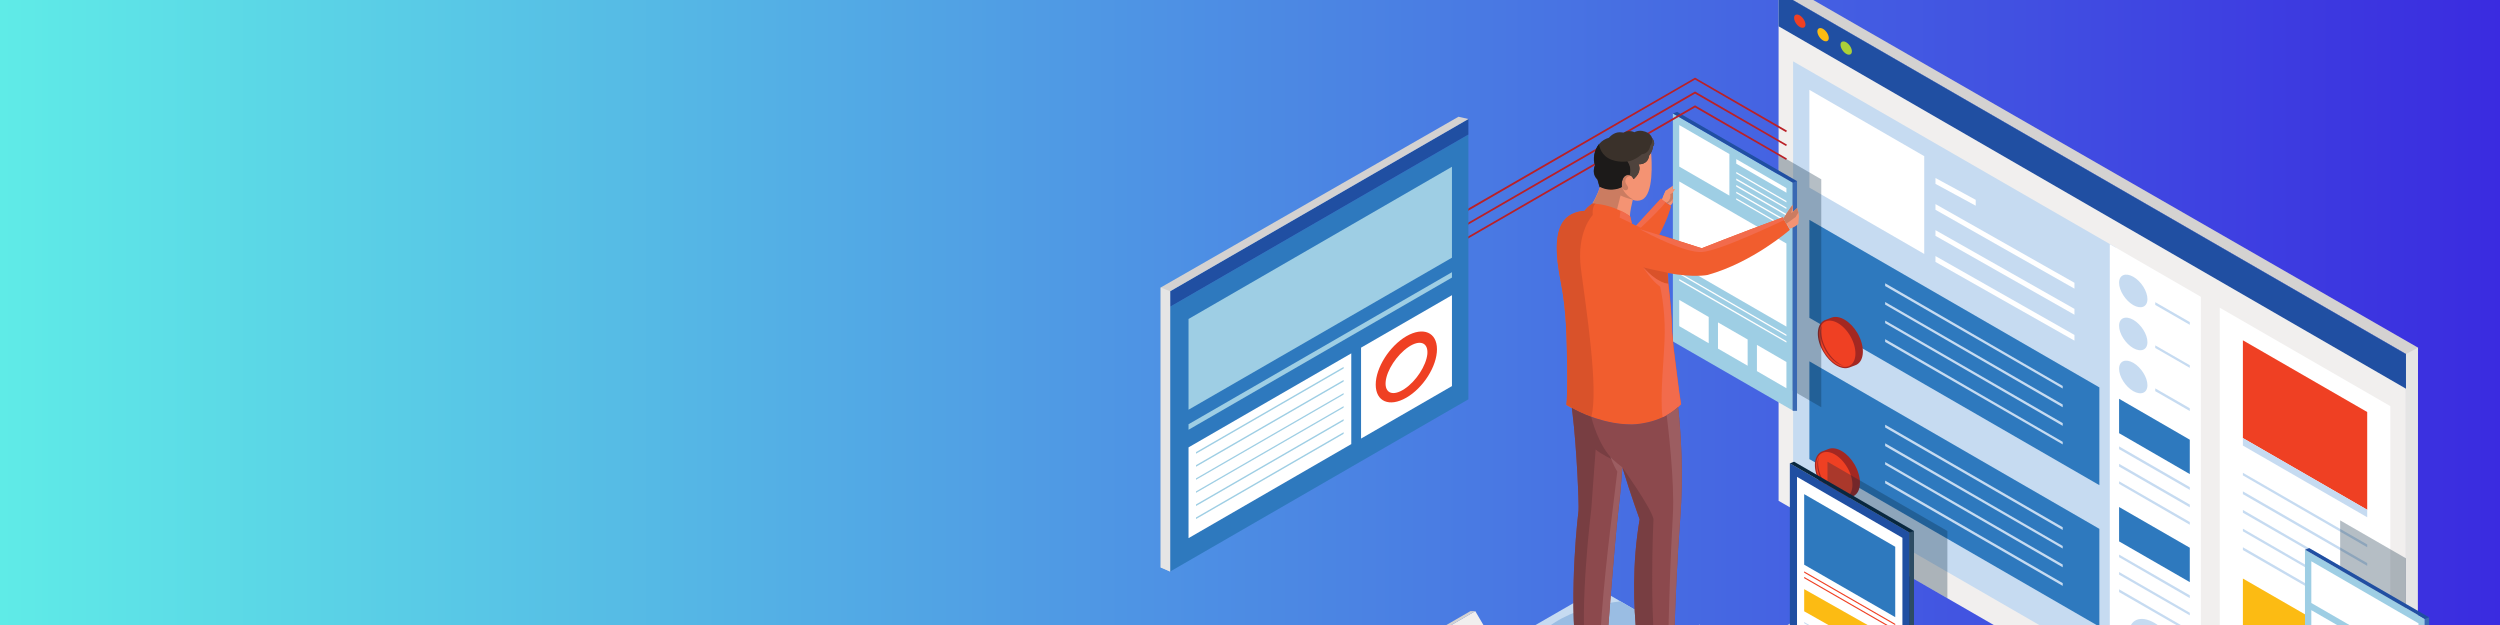 <svg xmlns="http://www.w3.org/2000/svg" xmlns:xlink="http://www.w3.org/1999/xlink" width="960" zoomAndPan="magnify" viewBox="0 0 720 180" height="240" preserveAspectRatio="xMidYMid meet" version="1.0"><defs><linearGradient x1="0" gradientTransform="matrix(0.75, 0, 0, 0.75, 0, 0)" y1="0" x2="960" gradientUnits="userSpaceOnUse" y2="0" id="d47a482865"><stop stop-opacity="1" stop-color="rgb(37.299%, 92.2%, 90.599%)" offset="0"/><stop stop-opacity="1" stop-color="rgb(37.242%, 91.905%, 90.588%)" offset="0.004"/><stop stop-opacity="1" stop-color="rgb(37.186%, 91.611%, 90.578%)" offset="0.008"/><stop stop-opacity="1" stop-color="rgb(37.128%, 91.316%, 90.565%)" offset="0.012"/><stop stop-opacity="1" stop-color="rgb(37.071%, 91.023%, 90.555%)" offset="0.016"/><stop stop-opacity="1" stop-color="rgb(37.013%, 90.729%, 90.544%)" offset="0.02"/><stop stop-opacity="1" stop-color="rgb(36.957%, 90.434%, 90.533%)" offset="0.023"/><stop stop-opacity="1" stop-color="rgb(36.899%, 90.14%, 90.523%)" offset="0.027"/><stop stop-opacity="1" stop-color="rgb(36.842%, 89.847%, 90.512%)" offset="0.031"/><stop stop-opacity="1" stop-color="rgb(36.786%, 89.552%, 90.5%)" offset="0.035"/><stop stop-opacity="1" stop-color="rgb(36.729%, 89.258%, 90.489%)" offset="0.039"/><stop stop-opacity="1" stop-color="rgb(36.671%, 88.963%, 90.479%)" offset="0.043"/><stop stop-opacity="1" stop-color="rgb(36.615%, 88.669%, 90.468%)" offset="0.047"/><stop stop-opacity="1" stop-color="rgb(36.557%, 88.374%, 90.457%)" offset="0.051"/><stop stop-opacity="1" stop-color="rgb(36.501%, 88.081%, 90.446%)" offset="0.055"/><stop stop-opacity="1" stop-color="rgb(36.443%, 87.787%, 90.434%)" offset="0.059"/><stop stop-opacity="1" stop-color="rgb(36.386%, 87.492%, 90.424%)" offset="0.062"/><stop stop-opacity="1" stop-color="rgb(36.33%, 87.198%, 90.413%)" offset="0.066"/><stop stop-opacity="1" stop-color="rgb(36.273%, 86.905%, 90.402%)" offset="0.07"/><stop stop-opacity="1" stop-color="rgb(36.215%, 86.61%, 90.392%)" offset="0.074"/><stop stop-opacity="1" stop-color="rgb(36.159%, 86.316%, 90.381%)" offset="0.078"/><stop stop-opacity="1" stop-color="rgb(36.101%, 86.021%, 90.369%)" offset="0.082"/><stop stop-opacity="1" stop-color="rgb(36.044%, 85.728%, 90.358%)" offset="0.086"/><stop stop-opacity="1" stop-color="rgb(35.986%, 85.434%, 90.347%)" offset="0.09"/><stop stop-opacity="1" stop-color="rgb(35.93%, 85.139%, 90.337%)" offset="0.094"/><stop stop-opacity="1" stop-color="rgb(35.873%, 84.845%, 90.326%)" offset="0.098"/><stop stop-opacity="1" stop-color="rgb(35.817%, 84.552%, 90.315%)" offset="0.102"/><stop stop-opacity="1" stop-color="rgb(35.759%, 84.258%, 90.303%)" offset="0.105"/><stop stop-opacity="1" stop-color="rgb(35.703%, 83.963%, 90.292%)" offset="0.109"/><stop stop-opacity="1" stop-color="rgb(35.645%, 83.669%, 90.282%)" offset="0.113"/><stop stop-opacity="1" stop-color="rgb(35.588%, 83.376%, 90.271%)" offset="0.117"/><stop stop-opacity="1" stop-color="rgb(35.53%, 83.081%, 90.26%)" offset="0.121"/><stop stop-opacity="1" stop-color="rgb(35.474%, 82.787%, 90.25%)" offset="0.125"/><stop stop-opacity="1" stop-color="rgb(35.417%, 82.492%, 90.237%)" offset="0.129"/><stop stop-opacity="1" stop-color="rgb(35.361%, 82.199%, 90.227%)" offset="0.133"/><stop stop-opacity="1" stop-color="rgb(35.303%, 81.905%, 90.216%)" offset="0.137"/><stop stop-opacity="1" stop-color="rgb(35.246%, 81.61%, 90.205%)" offset="0.141"/><stop stop-opacity="1" stop-color="rgb(35.188%, 81.316%, 90.195%)" offset="0.145"/><stop stop-opacity="1" stop-color="rgb(35.132%, 81.023%, 90.184%)" offset="0.148"/><stop stop-opacity="1" stop-color="rgb(35.074%, 80.728%, 90.172%)" offset="0.152"/><stop stop-opacity="1" stop-color="rgb(35.017%, 80.434%, 90.161%)" offset="0.156"/><stop stop-opacity="1" stop-color="rgb(34.961%, 80.139%, 90.15%)" offset="0.16"/><stop stop-opacity="1" stop-color="rgb(34.904%, 79.845%, 90.14%)" offset="0.164"/><stop stop-opacity="1" stop-color="rgb(34.846%, 79.55%, 90.129%)" offset="0.168"/><stop stop-opacity="1" stop-color="rgb(34.79%, 79.257%, 90.118%)" offset="0.172"/><stop stop-opacity="1" stop-color="rgb(34.732%, 78.963%, 90.106%)" offset="0.176"/><stop stop-opacity="1" stop-color="rgb(34.676%, 78.668%, 90.096%)" offset="0.18"/><stop stop-opacity="1" stop-color="rgb(34.618%, 78.374%, 90.085%)" offset="0.184"/><stop stop-opacity="1" stop-color="rgb(34.561%, 78.081%, 90.074%)" offset="0.188"/><stop stop-opacity="1" stop-color="rgb(34.505%, 77.786%, 90.063%)" offset="0.191"/><stop stop-opacity="1" stop-color="rgb(34.448%, 77.492%, 90.053%)" offset="0.195"/><stop stop-opacity="1" stop-color="rgb(34.39%, 77.197%, 90.041%)" offset="0.199"/><stop stop-opacity="1" stop-color="rgb(34.334%, 76.904%, 90.03%)" offset="0.203"/><stop stop-opacity="1" stop-color="rgb(34.276%, 76.61%, 90.019%)" offset="0.207"/><stop stop-opacity="1" stop-color="rgb(34.219%, 76.315%, 90.009%)" offset="0.211"/><stop stop-opacity="1" stop-color="rgb(34.161%, 76.021%, 89.998%)" offset="0.215"/><stop stop-opacity="1" stop-color="rgb(34.105%, 75.728%, 89.987%)" offset="0.219"/><stop stop-opacity="1" stop-color="rgb(34.048%, 75.433%, 89.975%)" offset="0.223"/><stop stop-opacity="1" stop-color="rgb(33.992%, 75.139%, 89.964%)" offset="0.227"/><stop stop-opacity="1" stop-color="rgb(33.934%, 74.844%, 89.954%)" offset="0.23"/><stop stop-opacity="1" stop-color="rgb(33.878%, 74.551%, 89.943%)" offset="0.234"/><stop stop-opacity="1" stop-color="rgb(33.82%, 74.257%, 89.932%)" offset="0.238"/><stop stop-opacity="1" stop-color="rgb(33.763%, 73.962%, 89.922%)" offset="0.242"/><stop stop-opacity="1" stop-color="rgb(33.705%, 73.668%, 89.909%)" offset="0.246"/><stop stop-opacity="1" stop-color="rgb(33.649%, 73.375%, 89.899%)" offset="0.25"/><stop stop-opacity="1" stop-color="rgb(33.592%, 73.08%, 89.888%)" offset="0.254"/><stop stop-opacity="1" stop-color="rgb(33.536%, 72.786%, 89.877%)" offset="0.258"/><stop stop-opacity="1" stop-color="rgb(33.478%, 72.491%, 89.867%)" offset="0.262"/><stop stop-opacity="1" stop-color="rgb(33.421%, 72.197%, 89.856%)" offset="0.266"/><stop stop-opacity="1" stop-color="rgb(33.363%, 71.902%, 89.844%)" offset="0.27"/><stop stop-opacity="1" stop-color="rgb(33.307%, 71.609%, 89.833%)" offset="0.273"/><stop stop-opacity="1" stop-color="rgb(33.249%, 71.315%, 89.822%)" offset="0.277"/><stop stop-opacity="1" stop-color="rgb(33.192%, 71.021%, 89.812%)" offset="0.281"/><stop stop-opacity="1" stop-color="rgb(33.136%, 70.726%, 89.801%)" offset="0.285"/><stop stop-opacity="1" stop-color="rgb(33.08%, 70.433%, 89.79%)" offset="0.289"/><stop stop-opacity="1" stop-color="rgb(33.022%, 70.139%, 89.778%)" offset="0.293"/><stop stop-opacity="1" stop-color="rgb(32.965%, 69.844%, 89.767%)" offset="0.297"/><stop stop-opacity="1" stop-color="rgb(32.907%, 69.55%, 89.757%)" offset="0.301"/><stop stop-opacity="1" stop-color="rgb(32.851%, 69.257%, 89.746%)" offset="0.305"/><stop stop-opacity="1" stop-color="rgb(32.793%, 68.962%, 89.735%)" offset="0.309"/><stop stop-opacity="1" stop-color="rgb(32.736%, 68.668%, 89.725%)" offset="0.312"/><stop stop-opacity="1" stop-color="rgb(32.68%, 68.373%, 89.713%)" offset="0.316"/><stop stop-opacity="1" stop-color="rgb(32.623%, 68.08%, 89.702%)" offset="0.32"/><stop stop-opacity="1" stop-color="rgb(32.565%, 67.786%, 89.691%)" offset="0.324"/><stop stop-opacity="1" stop-color="rgb(32.509%, 67.491%, 89.68%)" offset="0.328"/><stop stop-opacity="1" stop-color="rgb(32.451%, 67.197%, 89.67%)" offset="0.332"/><stop stop-opacity="1" stop-color="rgb(32.394%, 66.904%, 89.659%)" offset="0.336"/><stop stop-opacity="1" stop-color="rgb(32.336%, 66.609%, 89.647%)" offset="0.34"/><stop stop-opacity="1" stop-color="rgb(32.28%, 66.315%, 89.636%)" offset="0.344"/><stop stop-opacity="1" stop-color="rgb(32.224%, 66.02%, 89.626%)" offset="0.348"/><stop stop-opacity="1" stop-color="rgb(32.167%, 65.727%, 89.615%)" offset="0.352"/><stop stop-opacity="1" stop-color="rgb(32.109%, 65.433%, 89.604%)" offset="0.355"/><stop stop-opacity="1" stop-color="rgb(32.053%, 65.138%, 89.594%)" offset="0.359"/><stop stop-opacity="1" stop-color="rgb(31.995%, 64.844%, 89.581%)" offset="0.363"/><stop stop-opacity="1" stop-color="rgb(31.938%, 64.551%, 89.571%)" offset="0.367"/><stop stop-opacity="1" stop-color="rgb(31.88%, 64.256%, 89.56%)" offset="0.371"/><stop stop-opacity="1" stop-color="rgb(31.824%, 63.962%, 89.549%)" offset="0.375"/><stop stop-opacity="1" stop-color="rgb(31.767%, 63.667%, 89.539%)" offset="0.379"/><stop stop-opacity="1" stop-color="rgb(31.711%, 63.373%, 89.528%)" offset="0.383"/><stop stop-opacity="1" stop-color="rgb(31.653%, 63.078%, 89.516%)" offset="0.387"/><stop stop-opacity="1" stop-color="rgb(31.596%, 62.785%, 89.505%)" offset="0.391"/><stop stop-opacity="1" stop-color="rgb(31.538%, 62.491%, 89.494%)" offset="0.395"/><stop stop-opacity="1" stop-color="rgb(31.482%, 62.196%, 89.484%)" offset="0.398"/><stop stop-opacity="1" stop-color="rgb(31.424%, 61.902%, 89.473%)" offset="0.402"/><stop stop-opacity="1" stop-color="rgb(31.367%, 61.609%, 89.462%)" offset="0.406"/><stop stop-opacity="1" stop-color="rgb(31.311%, 61.314%, 89.45%)" offset="0.41"/><stop stop-opacity="1" stop-color="rgb(31.255%, 61.02%, 89.439%)" offset="0.414"/><stop stop-opacity="1" stop-color="rgb(31.197%, 60.725%, 89.429%)" offset="0.418"/><stop stop-opacity="1" stop-color="rgb(31.14%, 60.432%, 89.418%)" offset="0.422"/><stop stop-opacity="1" stop-color="rgb(31.082%, 60.138%, 89.407%)" offset="0.426"/><stop stop-opacity="1" stop-color="rgb(31.026%, 59.843%, 89.397%)" offset="0.43"/><stop stop-opacity="1" stop-color="rgb(30.968%, 59.549%, 89.384%)" offset="0.434"/><stop stop-opacity="1" stop-color="rgb(30.911%, 59.256%, 89.374%)" offset="0.438"/><stop stop-opacity="1" stop-color="rgb(30.855%, 58.961%, 89.363%)" offset="0.441"/><stop stop-opacity="1" stop-color="rgb(30.798%, 58.667%, 89.352%)" offset="0.445"/><stop stop-opacity="1" stop-color="rgb(30.74%, 58.372%, 89.342%)" offset="0.449"/><stop stop-opacity="1" stop-color="rgb(30.684%, 58.08%, 89.331%)" offset="0.453"/><stop stop-opacity="1" stop-color="rgb(30.626%, 57.785%, 89.319%)" offset="0.457"/><stop stop-opacity="1" stop-color="rgb(30.569%, 57.491%, 89.308%)" offset="0.461"/><stop stop-opacity="1" stop-color="rgb(30.511%, 57.196%, 89.297%)" offset="0.465"/><stop stop-opacity="1" stop-color="rgb(30.455%, 56.903%, 89.287%)" offset="0.469"/><stop stop-opacity="1" stop-color="rgb(30.399%, 56.609%, 89.276%)" offset="0.473"/><stop stop-opacity="1" stop-color="rgb(30.342%, 56.314%, 89.265%)" offset="0.477"/><stop stop-opacity="1" stop-color="rgb(30.284%, 56.02%, 89.253%)" offset="0.48"/><stop stop-opacity="1" stop-color="rgb(30.228%, 55.725%, 89.243%)" offset="0.484"/><stop stop-opacity="1" stop-color="rgb(30.17%, 55.431%, 89.232%)" offset="0.488"/><stop stop-opacity="1" stop-color="rgb(30.113%, 55.138%, 89.221%)" offset="0.492"/><stop stop-opacity="1" stop-color="rgb(30.055%, 54.843%, 89.211%)" offset="0.496"/><stop stop-opacity="1" stop-color="rgb(29.999%, 54.549%, 89.2%)" offset="0.5"/><stop stop-opacity="1" stop-color="rgb(29.942%, 54.254%, 89.188%)" offset="0.504"/><stop stop-opacity="1" stop-color="rgb(29.886%, 53.961%, 89.177%)" offset="0.508"/><stop stop-opacity="1" stop-color="rgb(29.828%, 53.667%, 89.166%)" offset="0.512"/><stop stop-opacity="1" stop-color="rgb(29.771%, 53.372%, 89.156%)" offset="0.516"/><stop stop-opacity="1" stop-color="rgb(29.713%, 53.078%, 89.145%)" offset="0.52"/><stop stop-opacity="1" stop-color="rgb(29.657%, 52.785%, 89.134%)" offset="0.523"/><stop stop-opacity="1" stop-color="rgb(29.599%, 52.49%, 89.122%)" offset="0.527"/><stop stop-opacity="1" stop-color="rgb(29.543%, 52.196%, 89.111%)" offset="0.531"/><stop stop-opacity="1" stop-color="rgb(29.486%, 51.901%, 89.101%)" offset="0.535"/><stop stop-opacity="1" stop-color="rgb(29.43%, 51.608%, 89.09%)" offset="0.539"/><stop stop-opacity="1" stop-color="rgb(29.372%, 51.314%, 89.079%)" offset="0.543"/><stop stop-opacity="1" stop-color="rgb(29.315%, 51.019%, 89.069%)" offset="0.547"/><stop stop-opacity="1" stop-color="rgb(29.257%, 50.725%, 89.056%)" offset="0.551"/><stop stop-opacity="1" stop-color="rgb(29.201%, 50.432%, 89.046%)" offset="0.555"/><stop stop-opacity="1" stop-color="rgb(29.143%, 50.137%, 89.035%)" offset="0.559"/><stop stop-opacity="1" stop-color="rgb(29.086%, 49.843%, 89.024%)" offset="0.562"/><stop stop-opacity="1" stop-color="rgb(29.03%, 49.548%, 89.014%)" offset="0.566"/><stop stop-opacity="1" stop-color="rgb(28.973%, 49.255%, 89.003%)" offset="0.57"/><stop stop-opacity="1" stop-color="rgb(28.915%, 48.961%, 88.991%)" offset="0.574"/><stop stop-opacity="1" stop-color="rgb(28.859%, 48.666%, 88.98%)" offset="0.578"/><stop stop-opacity="1" stop-color="rgb(28.801%, 48.372%, 88.969%)" offset="0.582"/><stop stop-opacity="1" stop-color="rgb(28.745%, 48.077%, 88.959%)" offset="0.586"/><stop stop-opacity="1" stop-color="rgb(28.687%, 47.783%, 88.948%)" offset="0.59"/><stop stop-opacity="1" stop-color="rgb(28.63%, 47.49%, 88.937%)" offset="0.594"/><stop stop-opacity="1" stop-color="rgb(28.574%, 47.195%, 88.925%)" offset="0.598"/><stop stop-opacity="1" stop-color="rgb(28.517%, 46.901%, 88.914%)" offset="0.602"/><stop stop-opacity="1" stop-color="rgb(28.459%, 46.606%, 88.904%)" offset="0.605"/><stop stop-opacity="1" stop-color="rgb(28.403%, 46.313%, 88.893%)" offset="0.609"/><stop stop-opacity="1" stop-color="rgb(28.345%, 46.019%, 88.882%)" offset="0.613"/><stop stop-opacity="1" stop-color="rgb(28.288%, 45.724%, 88.872%)" offset="0.617"/><stop stop-opacity="1" stop-color="rgb(28.23%, 45.43%, 88.86%)" offset="0.621"/><stop stop-opacity="1" stop-color="rgb(28.174%, 45.137%, 88.849%)" offset="0.625"/><stop stop-opacity="1" stop-color="rgb(28.117%, 44.843%, 88.838%)" offset="0.629"/><stop stop-opacity="1" stop-color="rgb(28.061%, 44.548%, 88.828%)" offset="0.633"/><stop stop-opacity="1" stop-color="rgb(28.003%, 44.254%, 88.817%)" offset="0.637"/><stop stop-opacity="1" stop-color="rgb(27.946%, 43.961%, 88.806%)" offset="0.641"/><stop stop-opacity="1" stop-color="rgb(27.888%, 43.666%, 88.794%)" offset="0.645"/><stop stop-opacity="1" stop-color="rgb(27.832%, 43.372%, 88.783%)" offset="0.648"/><stop stop-opacity="1" stop-color="rgb(27.774%, 43.077%, 88.773%)" offset="0.652"/><stop stop-opacity="1" stop-color="rgb(27.718%, 42.784%, 88.762%)" offset="0.656"/><stop stop-opacity="1" stop-color="rgb(27.661%, 42.49%, 88.751%)" offset="0.66"/><stop stop-opacity="1" stop-color="rgb(27.605%, 42.195%, 88.741%)" offset="0.664"/><stop stop-opacity="1" stop-color="rgb(27.547%, 41.901%, 88.728%)" offset="0.668"/><stop stop-opacity="1" stop-color="rgb(27.49%, 41.608%, 88.718%)" offset="0.672"/><stop stop-opacity="1" stop-color="rgb(27.432%, 41.313%, 88.707%)" offset="0.676"/><stop stop-opacity="1" stop-color="rgb(27.376%, 41.019%, 88.696%)" offset="0.68"/><stop stop-opacity="1" stop-color="rgb(27.318%, 40.724%, 88.686%)" offset="0.684"/><stop stop-opacity="1" stop-color="rgb(27.261%, 40.431%, 88.675%)" offset="0.688"/><stop stop-opacity="1" stop-color="rgb(27.205%, 40.137%, 88.663%)" offset="0.691"/><stop stop-opacity="1" stop-color="rgb(27.148%, 39.842%, 88.652%)" offset="0.695"/><stop stop-opacity="1" stop-color="rgb(27.09%, 39.548%, 88.641%)" offset="0.699"/><stop stop-opacity="1" stop-color="rgb(27.034%, 39.253%, 88.631%)" offset="0.703"/><stop stop-opacity="1" stop-color="rgb(26.976%, 38.959%, 88.62%)" offset="0.707"/><stop stop-opacity="1" stop-color="rgb(26.92%, 38.666%, 88.609%)" offset="0.711"/><stop stop-opacity="1" stop-color="rgb(26.862%, 38.371%, 88.597%)" offset="0.715"/><stop stop-opacity="1" stop-color="rgb(26.805%, 38.077%, 88.586%)" offset="0.719"/><stop stop-opacity="1" stop-color="rgb(26.747%, 37.782%, 88.576%)" offset="0.723"/><stop stop-opacity="1" stop-color="rgb(26.691%, 37.489%, 88.565%)" offset="0.727"/><stop stop-opacity="1" stop-color="rgb(26.634%, 37.195%, 88.554%)" offset="0.73"/><stop stop-opacity="1" stop-color="rgb(26.578%, 36.9%, 88.544%)" offset="0.734"/><stop stop-opacity="1" stop-color="rgb(26.52%, 36.606%, 88.531%)" offset="0.738"/><stop stop-opacity="1" stop-color="rgb(26.463%, 36.313%, 88.521%)" offset="0.742"/><stop stop-opacity="1" stop-color="rgb(26.405%, 36.018%, 88.51%)" offset="0.746"/><stop stop-opacity="1" stop-color="rgb(26.349%, 35.724%, 88.499%)" offset="0.75"/><stop stop-opacity="1" stop-color="rgb(26.291%, 35.429%, 88.489%)" offset="0.754"/><stop stop-opacity="1" stop-color="rgb(26.234%, 35.136%, 88.478%)" offset="0.758"/><stop stop-opacity="1" stop-color="rgb(26.178%, 34.842%, 88.466%)" offset="0.762"/><stop stop-opacity="1" stop-color="rgb(26.122%, 34.547%, 88.455%)" offset="0.766"/><stop stop-opacity="1" stop-color="rgb(26.064%, 34.253%, 88.445%)" offset="0.77"/><stop stop-opacity="1" stop-color="rgb(26.007%, 33.96%, 88.434%)" offset="0.773"/><stop stop-opacity="1" stop-color="rgb(25.949%, 33.665%, 88.423%)" offset="0.777"/><stop stop-opacity="1" stop-color="rgb(25.893%, 33.371%, 88.412%)" offset="0.781"/><stop stop-opacity="1" stop-color="rgb(25.835%, 33.076%, 88.4%)" offset="0.785"/><stop stop-opacity="1" stop-color="rgb(25.778%, 32.784%, 88.39%)" offset="0.789"/><stop stop-opacity="1" stop-color="rgb(25.722%, 32.489%, 88.379%)" offset="0.793"/><stop stop-opacity="1" stop-color="rgb(25.665%, 32.195%, 88.368%)" offset="0.797"/><stop stop-opacity="1" stop-color="rgb(25.607%, 31.9%, 88.358%)" offset="0.801"/><stop stop-opacity="1" stop-color="rgb(25.551%, 31.606%, 88.347%)" offset="0.805"/><stop stop-opacity="1" stop-color="rgb(25.493%, 31.311%, 88.335%)" offset="0.809"/><stop stop-opacity="1" stop-color="rgb(25.436%, 31.018%, 88.324%)" offset="0.812"/><stop stop-opacity="1" stop-color="rgb(25.378%, 30.724%, 88.313%)" offset="0.816"/><stop stop-opacity="1" stop-color="rgb(25.322%, 30.429%, 88.303%)" offset="0.82"/><stop stop-opacity="1" stop-color="rgb(25.266%, 30.135%, 88.292%)" offset="0.824"/><stop stop-opacity="1" stop-color="rgb(25.209%, 29.842%, 88.281%)" offset="0.828"/><stop stop-opacity="1" stop-color="rgb(25.151%, 29.547%, 88.269%)" offset="0.832"/><stop stop-opacity="1" stop-color="rgb(25.095%, 29.253%, 88.258%)" offset="0.836"/><stop stop-opacity="1" stop-color="rgb(25.037%, 28.958%, 88.248%)" offset="0.84"/><stop stop-opacity="1" stop-color="rgb(24.98%, 28.665%, 88.237%)" offset="0.844"/><stop stop-opacity="1" stop-color="rgb(24.922%, 28.371%, 88.225%)" offset="0.848"/><stop stop-opacity="1" stop-color="rgb(24.866%, 28.076%, 88.214%)" offset="0.852"/><stop stop-opacity="1" stop-color="rgb(24.809%, 27.782%, 88.203%)" offset="0.855"/><stop stop-opacity="1" stop-color="rgb(24.753%, 27.489%, 88.193%)" offset="0.859"/><stop stop-opacity="1" stop-color="rgb(24.695%, 27.194%, 88.182%)" offset="0.863"/><stop stop-opacity="1" stop-color="rgb(24.638%, 26.9%, 88.171%)" offset="0.867"/><stop stop-opacity="1" stop-color="rgb(24.58%, 26.605%, 88.159%)" offset="0.871"/><stop stop-opacity="1" stop-color="rgb(24.524%, 26.312%, 88.148%)" offset="0.875"/><stop stop-opacity="1" stop-color="rgb(24.466%, 26.018%, 88.138%)" offset="0.879"/><stop stop-opacity="1" stop-color="rgb(24.409%, 25.723%, 88.127%)" offset="0.883"/><stop stop-opacity="1" stop-color="rgb(24.353%, 25.429%, 88.116%)" offset="0.887"/><stop stop-opacity="1" stop-color="rgb(24.297%, 25.136%, 88.106%)" offset="0.891"/><stop stop-opacity="1" stop-color="rgb(24.239%, 24.841%, 88.094%)" offset="0.895"/><stop stop-opacity="1" stop-color="rgb(24.182%, 24.547%, 88.083%)" offset="0.898"/><stop stop-opacity="1" stop-color="rgb(24.124%, 24.252%, 88.072%)" offset="0.902"/><stop stop-opacity="1" stop-color="rgb(24.068%, 23.959%, 88.062%)" offset="0.906"/><stop stop-opacity="1" stop-color="rgb(24.01%, 23.665%, 88.051%)" offset="0.91"/><stop stop-opacity="1" stop-color="rgb(23.953%, 23.37%, 88.04%)" offset="0.914"/><stop stop-opacity="1" stop-color="rgb(23.897%, 23.076%, 88.028%)" offset="0.918"/><stop stop-opacity="1" stop-color="rgb(23.84%, 22.781%, 88.017%)" offset="0.922"/><stop stop-opacity="1" stop-color="rgb(23.782%, 22.487%, 88.007%)" offset="0.926"/><stop stop-opacity="1" stop-color="rgb(23.726%, 22.194%, 87.996%)" offset="0.93"/><stop stop-opacity="1" stop-color="rgb(23.668%, 21.899%, 87.985%)" offset="0.934"/><stop stop-opacity="1" stop-color="rgb(23.611%, 21.605%, 87.975%)" offset="0.938"/><stop stop-opacity="1" stop-color="rgb(23.553%, 21.31%, 87.962%)" offset="0.941"/><stop stop-opacity="1" stop-color="rgb(23.497%, 21.017%, 87.952%)" offset="0.945"/><stop stop-opacity="1" stop-color="rgb(23.441%, 20.723%, 87.941%)" offset="0.949"/><stop stop-opacity="1" stop-color="rgb(23.384%, 20.428%, 87.93%)" offset="0.953"/><stop stop-opacity="1" stop-color="rgb(23.326%, 20.134%, 87.92%)" offset="0.957"/><stop stop-opacity="1" stop-color="rgb(23.27%, 19.841%, 87.909%)" offset="0.961"/><stop stop-opacity="1" stop-color="rgb(23.212%, 19.547%, 87.897%)" offset="0.965"/><stop stop-opacity="1" stop-color="rgb(23.155%, 19.252%, 87.886%)" offset="0.969"/><stop stop-opacity="1" stop-color="rgb(23.097%, 18.958%, 87.875%)" offset="0.973"/><stop stop-opacity="1" stop-color="rgb(23.041%, 18.665%, 87.865%)" offset="0.977"/><stop stop-opacity="1" stop-color="rgb(22.984%, 18.37%, 87.854%)" offset="0.98"/><stop stop-opacity="1" stop-color="rgb(22.928%, 18.076%, 87.843%)" offset="0.984"/><stop stop-opacity="1" stop-color="rgb(22.87%, 17.781%, 87.831%)" offset="0.988"/><stop stop-opacity="1" stop-color="rgb(22.813%, 17.488%, 87.82%)" offset="0.992"/><stop stop-opacity="1" stop-color="rgb(22.755%, 17.194%, 87.81%)" offset="0.996"/><stop stop-opacity="1" stop-color="rgb(22.699%, 16.899%, 87.799%)" offset="1"/></linearGradient></defs><rect x="-72" width="864" fill="#ffffff" y="-18" height="216" fill-opacity="1"/><rect x="-72" width="864" fill="#ffffff" y="-18" height="216" fill-opacity="1"/><rect x="-72" fill="url(#d47a482865)" width="864" y="-18" height="216"/><path fill="#e0dfde" d="M 556.293 220.543 L 543.156 213.129 L 544.938 212.098 L 489.434 179.902 L 458.703 197.641 L 514.395 229.695 L 537.383 216.461 L 550.289 224.062 Z M 556.293 220.543 " fill-opacity="1" fill-rule="nonzero"/><path fill="#e0dfde" d="M 620.336 231.242 L 633.145 223.875 L 583.598 196.422 L 571.07 203.648 L 521.715 176.008 L 500.602 188.16 L 632.863 263.25 L 654.82 250.625 Z M 620.336 231.242 " fill-opacity="1" fill-rule="nonzero"/><path fill="#f1efee" d="M 692.922 248.562 L 692.922 101.953 L 512.234 -2.375 L 512.234 144.234 L 577.359 181.828 L 577.312 181.828 L 577.312 202.805 L 554.133 216.18 L 595.422 240.02 L 623.387 223.875 L 600.113 211.016 L 600.207 195.062 Z M 692.922 248.562 " fill-opacity="1" fill-rule="nonzero"/><path fill="#d4d2d1" d="M 512.234 -2.375 L 515.145 -4.062 L 696.391 100.121 L 696.203 246.59 L 692.922 248.562 L 692.922 101.953 Z M 512.234 -2.375 " fill-opacity="1" fill-rule="nonzero"/><path fill="#e5e5e5" d="M 692.922 101.953 L 696.391 100.121 L 696.203 246.59 L 692.922 248.562 Z M 692.922 101.953 " fill-opacity="1" fill-rule="nonzero"/><path fill="#204fa2" d="M 692.922 111.949 L 512.234 7.574 L 512.234 -2.375 L 692.922 101.953 Z M 692.922 111.949 " fill-opacity="1" fill-rule="nonzero"/><path fill="#ef4023" d="M 519.977 7.059 C 519.977 7.949 519.227 8.277 518.336 7.762 C 517.445 7.246 516.695 6.074 516.695 5.137 C 516.695 4.242 517.445 3.914 518.336 4.43 C 519.227 4.992 519.977 6.168 519.977 7.059 Z M 519.977 7.059 " fill-opacity="1" fill-rule="nonzero"/><path fill="#fcbb13" d="M 526.688 10.953 C 526.688 11.848 525.938 12.176 525.047 11.656 C 524.152 11.141 523.402 9.969 523.402 9.031 C 523.402 8.137 524.152 7.809 525.047 8.324 C 525.938 8.844 526.688 10.016 526.688 10.953 Z M 526.688 10.953 " fill-opacity="1" fill-rule="nonzero"/><path fill="#acd037" d="M 533.348 14.801 C 533.348 15.695 532.598 16.023 531.707 15.508 C 530.816 14.988 530.066 13.816 530.066 12.879 C 530.066 11.988 530.816 11.656 531.707 12.176 C 532.645 12.738 533.348 13.91 533.348 14.801 Z M 533.348 14.801 " fill-opacity="1" fill-rule="nonzero"/><path fill="#c6dbf1" d="M 609.312 192.715 L 516.41 139.074 L 516.41 17.664 L 609.312 71.258 Z M 609.312 192.715 " fill-opacity="1" fill-rule="nonzero"/><path fill="#ffffff" d="M 688.414 238.426 L 639.293 210.031 L 639.293 88.625 L 688.414 116.969 Z M 688.414 238.426 " fill-opacity="1" fill-rule="nonzero"/><path fill="#ffffff" d="M 554.18 73.137 L 521.105 54.035 L 521.105 25.879 L 554.18 44.977 Z M 554.18 73.137 " fill-opacity="1" fill-rule="nonzero"/><path fill="#ef4023" d="M 681.754 146.816 L 645.953 126.168 L 645.953 98.008 L 681.754 118.66 Z M 681.754 146.816 " fill-opacity="1" fill-rule="nonzero"/><path fill="#fcbb13" d="M 681.754 229.414 L 645.953 208.766 L 645.953 166.621 L 681.754 187.27 Z M 681.754 229.414 " fill-opacity="1" fill-rule="nonzero"/><path fill="#c6dbf1" d="M 681.754 148.977 L 645.953 128.328 L 645.953 126.168 L 681.754 146.816 Z M 681.754 148.977 " fill-opacity="1" fill-rule="nonzero"/><path fill="#c6dbf1" d="M 681.754 157.609 L 645.953 136.914 L 645.953 136.164 L 681.754 156.812 Z M 681.754 157.609 " fill-opacity="1" fill-rule="nonzero"/><path fill="#c6dbf1" d="M 681.754 162.961 L 645.953 142.312 L 645.953 141.512 L 681.754 162.164 Z M 681.754 162.961 " fill-opacity="1" fill-rule="nonzero"/><path fill="#c6dbf1" d="M 681.754 168.312 L 645.953 147.66 L 645.953 146.863 L 681.754 167.559 Z M 681.754 168.312 " fill-opacity="1" fill-rule="nonzero"/><path fill="#c6dbf1" d="M 681.754 173.707 L 645.953 153.012 L 645.953 152.262 L 681.754 172.91 Z M 681.754 173.707 " fill-opacity="1" fill-rule="nonzero"/><path fill="#c6dbf1" d="M 681.754 179.059 L 645.953 158.41 L 645.953 157.609 L 681.754 178.262 Z M 681.754 179.059 " fill-opacity="1" fill-rule="nonzero"/><path fill="#ffffff" d="M 633.848 206.887 L 607.621 191.73 L 607.621 70.32 L 633.848 85.48 Z M 633.848 206.887 " fill-opacity="1" fill-rule="nonzero"/><path fill="#2e79be" d="M 604.617 139.73 L 521.105 91.531 L 521.105 63.328 L 604.617 111.57 Z M 604.617 139.73 " fill-opacity="1" fill-rule="nonzero"/><path fill="#2e79be" d="M 630.66 136.539 L 610.297 124.758 L 610.297 114.855 L 630.66 126.637 Z M 630.66 136.539 " fill-opacity="1" fill-rule="nonzero"/><path fill="#2e79be" d="M 604.617 180.465 L 521.105 132.223 L 521.105 104.062 L 604.617 152.309 Z M 604.617 180.465 " fill-opacity="1" fill-rule="nonzero"/><path fill="#ffffff" d="M 569.008 59.246 L 557.418 52.957 L 557.418 51.266 L 569.008 57.555 Z M 569.008 59.246 " fill-opacity="1" fill-rule="nonzero"/><path fill="#ffffff" d="M 597.441 83.133 L 557.418 60.418 L 557.418 58.777 L 597.441 81.441 Z M 597.441 83.133 " fill-opacity="1" fill-rule="nonzero"/><path fill="#ffffff" d="M 597.441 90.641 L 557.418 67.926 L 557.418 66.285 L 597.441 88.953 Z M 597.441 90.641 " fill-opacity="1" fill-rule="nonzero"/><path fill="#ffffff" d="M 597.441 98.102 L 557.418 75.438 L 557.418 73.746 L 597.441 96.461 Z M 597.441 98.102 " fill-opacity="1" fill-rule="nonzero"/><path fill="#c6dbf1" d="M 618.461 86.137 C 618.461 88.391 616.629 89.141 614.379 87.871 C 612.125 86.559 610.297 83.695 610.297 81.441 C 610.297 79.191 612.125 78.441 614.379 79.707 C 616.629 80.973 618.461 83.883 618.461 86.137 Z M 618.461 86.137 " fill-opacity="1" fill-rule="nonzero"/><path fill="#c6dbf1" d="M 630.66 93.551 L 620.711 87.824 L 620.711 87.027 L 630.66 92.754 Z M 630.66 93.551 " fill-opacity="1" fill-rule="nonzero"/><path fill="#c6dbf1" d="M 618.461 98.527 C 618.461 100.777 616.629 101.527 614.379 100.262 C 612.125 98.949 610.297 96.086 610.297 93.832 C 610.297 91.578 612.125 90.828 614.379 92.098 C 616.629 93.41 618.461 96.273 618.461 98.527 Z M 618.461 98.527 " fill-opacity="1" fill-rule="nonzero"/><path fill="#c6dbf1" d="M 630.66 105.941 L 620.711 100.215 L 620.711 99.465 L 630.66 105.191 Z M 630.66 105.941 " fill-opacity="1" fill-rule="nonzero"/><path fill="#c6dbf1" d="M 618.461 110.914 C 618.461 113.168 616.629 113.918 614.379 112.652 C 612.125 111.336 610.297 108.477 610.297 106.223 C 610.297 103.969 612.125 103.219 614.379 104.484 C 616.629 105.801 618.461 108.664 618.461 110.914 Z M 618.461 110.914 " fill-opacity="1" fill-rule="nonzero"/><path fill="#c6dbf1" d="M 630.66 118.379 L 620.711 112.652 L 620.711 111.855 L 630.66 117.578 Z M 630.66 118.379 " fill-opacity="1" fill-rule="nonzero"/><path fill="#c6dbf1" d="M 627.797 190.93 C 627.797 194.969 624.512 196.375 620.477 194.027 C 616.441 191.684 613.16 186.52 613.16 182.484 C 613.16 178.449 616.441 177.039 620.477 179.387 C 624.512 181.734 627.797 186.895 627.797 190.93 Z M 627.797 190.93 " fill-opacity="1" fill-rule="nonzero"/><path fill="#c6dbf1" d="M 630.66 141.09 L 610.297 129.359 L 610.297 128.562 L 630.66 140.293 Z M 630.66 141.09 " fill-opacity="1" fill-rule="nonzero"/><path fill="#c6dbf1" d="M 630.66 146.113 L 610.297 134.379 L 610.297 133.582 L 630.66 145.316 Z M 630.66 146.113 " fill-opacity="1" fill-rule="nonzero"/><path fill="#c6dbf1" d="M 630.66 151.133 L 610.297 139.355 L 610.297 138.605 L 630.66 150.336 Z M 630.66 151.133 " fill-opacity="1" fill-rule="nonzero"/><path fill="#2e79be" d="M 630.66 167.652 L 610.297 155.922 L 610.297 146.02 L 630.66 157.75 Z M 630.66 167.652 " fill-opacity="1" fill-rule="nonzero"/><path fill="#c6dbf1" d="M 630.66 172.254 L 610.297 160.473 L 610.297 159.723 L 630.66 171.453 Z M 630.66 172.254 " fill-opacity="1" fill-rule="nonzero"/><path fill="#c6dbf1" d="M 630.66 177.227 L 610.297 165.496 L 610.297 164.742 L 630.66 176.477 Z M 630.66 177.227 " fill-opacity="1" fill-rule="nonzero"/><path fill="#c6dbf1" d="M 630.66 182.25 L 610.297 170.516 L 610.297 169.719 L 630.66 181.496 Z M 630.66 182.25 " fill-opacity="1" fill-rule="nonzero"/><path fill="#c6dbf1" d="M 594.062 111.902 L 542.922 82.383 L 542.922 81.582 L 594.062 111.148 Z M 594.062 111.902 " fill-opacity="1" fill-rule="nonzero"/><path fill="#c6dbf1" d="M 594.062 117.297 L 542.922 87.73 L 542.922 86.98 L 594.062 116.5 Z M 594.062 117.297 " fill-opacity="1" fill-rule="nonzero"/><path fill="#c6dbf1" d="M 594.062 122.648 L 542.922 93.082 L 542.922 92.332 L 594.062 121.852 Z M 594.062 122.648 " fill-opacity="1" fill-rule="nonzero"/><path fill="#c6dbf1" d="M 594.062 127.996 L 542.922 98.48 L 542.922 97.68 L 594.062 127.246 Z M 594.062 127.996 " fill-opacity="1" fill-rule="nonzero"/><path fill="#c6dbf1" d="M 594.062 152.637 L 542.922 123.117 L 542.922 122.32 L 594.062 151.84 Z M 594.062 152.637 " fill-opacity="1" fill-rule="nonzero"/><path fill="#c6dbf1" d="M 594.062 157.984 L 542.922 128.469 L 542.922 127.668 L 594.062 157.234 Z M 594.062 157.984 " fill-opacity="1" fill-rule="nonzero"/><path fill="#c6dbf1" d="M 594.062 163.383 L 542.922 133.816 L 542.922 133.066 L 594.062 162.586 Z M 594.062 163.383 " fill-opacity="1" fill-rule="nonzero"/><path fill="#c6dbf1" d="M 594.062 168.734 L 542.922 139.215 L 542.922 138.418 L 594.062 167.934 Z M 594.062 168.734 " fill-opacity="1" fill-rule="nonzero"/><path fill="#a32822" d="M 525.281 92.332 C 525.422 92.238 525.562 92.191 525.703 92.145 L 525.75 92.145 L 527.438 91.484 C 529.691 90.594 532.973 92.52 534.992 95.992 C 537.102 99.699 537.008 103.734 534.758 105.004 C 534.664 105.051 534.523 105.098 534.43 105.145 L 534.336 105.191 L 532.598 105.848 C 530.348 106.691 527.109 104.766 525.094 101.293 C 522.934 97.68 523.027 93.598 525.281 92.332 Z M 525.281 92.332 " fill-opacity="1" fill-rule="nonzero"/><path fill="#ef4023" d="M 532.898 96.82 C 533.137 97.23 533.352 97.656 533.535 98.09 C 533.723 98.523 533.879 98.957 534.004 99.395 C 534.129 99.832 534.223 100.262 534.281 100.688 C 534.344 101.109 534.371 101.52 534.363 101.914 C 534.359 102.305 534.316 102.676 534.242 103.027 C 534.172 103.375 534.062 103.695 533.926 103.984 C 533.789 104.277 533.621 104.531 533.426 104.754 C 533.227 104.977 533.004 105.156 532.758 105.301 C 532.508 105.445 532.238 105.547 531.949 105.605 C 531.66 105.664 531.355 105.684 531.035 105.656 C 530.715 105.629 530.383 105.562 530.043 105.449 C 529.707 105.34 529.363 105.191 529.02 105 C 528.676 104.809 528.336 104.578 528 104.316 C 527.664 104.051 527.336 103.754 527.02 103.426 C 526.707 103.102 526.406 102.746 526.125 102.371 C 525.84 101.992 525.582 101.598 525.344 101.184 C 525.102 100.77 524.891 100.348 524.707 99.914 C 524.52 99.477 524.363 99.043 524.238 98.605 C 524.113 98.168 524.02 97.738 523.957 97.316 C 523.898 96.891 523.871 96.484 523.879 96.09 C 523.883 95.695 523.926 95.324 524 94.977 C 524.07 94.625 524.176 94.305 524.316 94.016 C 524.453 93.727 524.621 93.469 524.816 93.246 C 525.016 93.027 525.238 92.844 525.484 92.703 C 525.734 92.559 526 92.457 526.293 92.398 C 526.582 92.336 526.887 92.32 527.207 92.344 C 527.527 92.371 527.859 92.441 528.195 92.551 C 528.535 92.66 528.879 92.812 529.223 93.004 C 529.566 93.195 529.906 93.422 530.242 93.688 C 530.578 93.949 530.906 94.246 531.219 94.574 C 531.535 94.902 531.836 95.254 532.117 95.633 C 532.398 96.008 532.66 96.406 532.898 96.82 Z M 532.898 96.82 " fill-opacity="1" fill-rule="nonzero"/><path fill="#a32822" d="M 524.762 93.691 C 524.152 95.523 524.621 98.242 526.078 100.824 C 527.438 103.125 529.27 104.812 531.051 105.379 C 529.219 105.051 527.156 103.406 525.75 100.965 C 524.199 98.289 523.871 95.43 524.762 93.691 Z M 524.762 93.691 " fill-opacity="1" fill-rule="nonzero"/><path fill="#a32822" d="M 524.434 130.156 C 524.574 130.062 524.715 130.016 524.855 129.969 L 524.902 129.969 L 526.594 129.312 C 528.844 128.422 532.129 130.344 534.148 133.816 C 536.258 137.523 536.164 141.559 533.914 142.828 C 533.82 142.875 533.68 142.922 533.586 142.969 L 533.492 143.016 L 531.754 143.672 C 529.504 144.516 526.266 142.594 524.246 139.121 C 522.09 135.508 522.184 131.469 524.434 130.156 Z M 524.434 130.156 " fill-opacity="1" fill-rule="nonzero"/><path fill="#ef4023" d="M 524.48 139.027 C 526.5 142.5 529.832 144.375 531.895 143.156 C 533.961 141.938 534.055 138.133 532.035 134.66 C 530.02 131.188 526.688 129.312 524.621 130.531 C 522.559 131.754 522.512 135.555 524.48 139.027 Z M 524.48 139.027 " fill-opacity="1" fill-rule="nonzero"/><path fill="#a32822" d="M 523.871 131.562 C 523.262 133.395 523.73 136.117 525.188 138.699 C 526.547 140.996 528.375 142.688 530.16 143.25 C 528.328 142.922 526.266 141.277 524.855 138.84 C 523.309 136.164 522.98 133.254 523.871 131.562 Z M 523.871 131.562 " fill-opacity="1" fill-rule="nonzero"/><path fill="#08273f" d="M 512.234 110.164 L 524.527 117.297 L 524.527 51.641 L 512.234 44.508 Z M 512.234 110.164 " fill-opacity="0.298" fill-rule="nonzero"/><path fill="#9ecee4" d="M 516.316 118.234 L 481.785 98.34 L 481.785 32.684 L 516.316 52.629 Z M 516.316 118.234 " fill-opacity="1" fill-rule="nonzero"/><path fill="#ffffff" d="M 498.066 56.336 L 483.617 47.98 L 483.617 36.016 L 498.066 44.367 Z M 498.066 56.336 " fill-opacity="1" fill-rule="nonzero"/><path fill="#ffffff" d="M 492.109 98.855 L 483.617 93.926 L 483.617 86.371 L 492.109 91.297 Z M 492.109 98.855 " fill-opacity="1" fill-rule="nonzero"/><path fill="#ffffff" d="M 503.32 105.332 L 494.781 100.402 L 494.781 92.848 L 503.32 97.773 Z M 503.32 105.332 " fill-opacity="1" fill-rule="nonzero"/><path fill="#ffffff" d="M 514.488 111.809 L 505.996 106.879 L 505.996 99.324 L 514.488 104.25 Z M 514.488 111.809 " fill-opacity="1" fill-rule="nonzero"/><path fill="#ffffff" d="M 514.488 58.305 L 500.039 49.953 L 500.039 49.531 L 514.488 57.883 Z M 514.488 58.305 " fill-opacity="1" fill-rule="nonzero"/><path fill="#ffffff" d="M 514.488 55.492 L 500.039 47.137 L 500.039 45.824 L 514.488 54.176 Z M 514.488 55.492 " fill-opacity="1" fill-rule="nonzero"/><path fill="#ffffff" d="M 514.488 60.184 L 500.039 51.879 L 500.039 51.406 L 514.488 59.762 Z M 514.488 60.184 " fill-opacity="1" fill-rule="nonzero"/><path fill="#ffffff" d="M 514.488 62.109 L 500.039 53.754 L 500.039 53.285 L 514.488 61.637 Z M 514.488 62.109 " fill-opacity="1" fill-rule="nonzero"/><path fill="#ffffff" d="M 514.488 63.984 L 500.039 55.633 L 500.039 55.211 L 514.488 63.516 Z M 514.488 63.984 " fill-opacity="1" fill-rule="nonzero"/><path fill="#ffffff" d="M 514.488 65.863 L 500.039 57.508 L 500.039 57.086 L 514.488 65.441 Z M 514.488 65.863 " fill-opacity="1" fill-rule="nonzero"/><path fill="#ffffff" d="M 514.488 96.789 L 483.617 78.91 L 483.617 78.488 L 514.488 96.367 Z M 514.488 96.789 " fill-opacity="1" fill-rule="nonzero"/><path fill="#ffffff" d="M 514.488 98.668 L 483.617 80.832 L 483.617 80.363 L 514.488 98.242 Z M 514.488 98.668 " fill-opacity="1" fill-rule="nonzero"/><path fill="#ffffff" d="M 514.488 94.066 L 483.617 76.234 L 483.617 52.254 L 514.488 70.133 Z M 514.488 94.066 " fill-opacity="1" fill-rule="nonzero"/><path fill="#204fa2" d="M 481.785 32.684 L 483.004 32.215 L 517.539 52.16 L 517.539 118.234 L 516.316 118.234 L 516.316 52.629 Z M 481.785 32.684 " fill-opacity="1" fill-rule="nonzero"/><path fill="#3969b3" d="M 516.316 52.629 L 517.539 52.16 L 517.539 118.234 L 516.316 118.234 Z M 516.316 52.629 " fill-opacity="1" fill-rule="nonzero"/><path fill="#08273f" d="M 692.922 160.801 L 673.965 149.867 L 673.965 195.859 L 692.922 206.793 Z M 692.922 160.801 " fill-opacity="0.298" fill-rule="nonzero"/><path fill="#9ecee4" d="M 698.363 224.25 L 663.832 204.352 L 663.832 158.316 L 698.363 178.262 Z M 698.363 224.25 " fill-opacity="1" fill-rule="nonzero"/><path fill="#ffffff" d="M 696.531 191.496 L 665.66 173.66 L 665.66 161.648 L 696.531 179.527 Z M 696.531 191.496 " fill-opacity="1" fill-rule="nonzero"/><path fill="#ffffff" d="M 696.531 198.207 L 665.66 180.324 L 665.66 175.727 L 696.531 193.559 Z M 696.531 198.207 " fill-opacity="1" fill-rule="nonzero"/><path fill="#204fa2" d="M 663.832 158.316 L 665.051 157.844 L 699.582 177.789 L 699.582 224.25 L 698.363 224.25 L 698.363 178.262 Z M 663.832 158.316 " fill-opacity="1" fill-rule="nonzero"/><path fill="#3969b3" d="M 698.363 178.262 L 699.582 177.789 L 699.582 224.25 L 698.363 224.25 Z M 698.363 178.262 " fill-opacity="1" fill-rule="nonzero"/><path fill="#08273f" d="M 526.312 152.355 L 560.844 172.301 L 560.844 152.918 L 526.312 132.973 Z M 526.312 152.355 " fill-opacity="0.298" fill-rule="nonzero"/><path fill="#204fa2" d="M 549.957 219.043 L 515.473 199.098 L 515.473 133.441 L 549.957 153.387 Z M 549.957 219.043 " fill-opacity="1" fill-rule="nonzero"/><path fill="#ffffff" d="M 547.895 210.688 L 517.539 193.137 L 517.539 137.336 L 547.895 154.891 Z M 547.895 210.688 " fill-opacity="1" fill-rule="nonzero"/><path fill="#fcbb13" d="M 545.828 190.883 L 519.602 176.055 L 519.602 169.672 L 545.828 184.5 Z M 545.828 190.883 " fill-opacity="1" fill-rule="nonzero"/><path fill="#ef4023" d="M 545.828 180.043 L 519.602 164.934 L 519.602 164.555 L 545.828 179.668 Z M 545.828 180.043 " fill-opacity="1" fill-rule="nonzero"/><path fill="#ef4023" d="M 545.828 181.641 L 519.602 166.527 L 519.602 166.152 L 545.828 181.262 Z M 545.828 181.641 " fill-opacity="1" fill-rule="nonzero"/><path fill="#c6dbf1" d="M 545.828 194.637 L 519.602 179.48 L 519.602 179.152 L 545.828 194.262 Z M 545.828 194.637 " fill-opacity="1" fill-rule="nonzero"/><path fill="#2e79be" d="M 545.828 177.742 L 519.602 162.633 L 519.602 142.312 L 545.828 157.469 Z M 545.828 177.742 " fill-opacity="1" fill-rule="nonzero"/><path fill="#08273f" d="M 515.473 133.441 L 516.695 132.973 L 551.227 152.918 L 551.227 218.34 L 549.957 219.043 L 549.957 153.387 Z M 515.473 133.441 " fill-opacity="1" fill-rule="nonzero"/><path fill="#2d4c64" d="M 549.957 153.387 L 551.227 152.918 L 551.227 218.34 L 549.957 219.043 Z M 549.957 153.387 " fill-opacity="1" fill-rule="nonzero"/><path fill="#c6dbf1" d="M 429.613 187.27 L 460.391 169.531 L 515.895 201.727 L 485.352 219.371 Z M 429.613 187.27 " fill-opacity="1" fill-rule="nonzero"/><path fill="#9abde3" d="M 509.609 198.062 L 466.68 173.191 C 465.41 173.332 464.145 173.52 462.879 173.754 C 446.691 176.758 437.73 185.207 440.73 193.652 L 466.305 208.344 C 473.621 209.516 481.691 209.516 489.34 208.105 C 499.004 206.371 506.09 202.617 509.609 198.062 Z M 509.609 198.062 " fill-opacity="1" fill-rule="nonzero"/><path fill="#ba2026" d="M 420.324 62.156 L 420.039 61.684 L 488.168 22.359 L 514.629 37.609 L 514.395 38.078 L 488.168 22.922 Z M 420.324 62.156 " fill-opacity="1" fill-rule="nonzero"/><path fill="#ba2026" d="M 420.324 66.145 L 420.039 65.723 L 488.168 26.348 L 514.629 41.645 L 514.395 42.07 L 488.168 26.957 Z M 420.324 66.145 " fill-opacity="1" fill-rule="nonzero"/><path fill="#ba2026" d="M 420.324 70.133 L 420.039 69.711 L 488.168 30.336 L 514.629 45.637 L 514.395 46.059 L 488.168 30.945 Z M 420.324 70.133 " fill-opacity="1" fill-rule="nonzero"/><path fill="#f49373" d="M 460.766 53.848 C 460.766 53.848 460.812 53.848 460.766 53.848 C 464.191 55.586 467.102 53.895 467.102 53.895 C 466.914 52.254 467.383 50.375 468.883 50.281 C 470.102 50.234 470.477 51.453 470.477 51.453 C 471.652 50.516 471.746 49.578 471.934 48.406 C 471.652 47.887 470.855 47.277 469.211 47.23 C 469.211 47.23 470.289 46.668 471.887 47.184 C 473.762 46.012 474.652 45.121 475.125 44.414 C 475.125 44.414 475.312 44.133 475.5 43.711 C 475.734 46.527 476.297 55.914 472.918 57.508 C 472.027 57.93 471.137 57.883 470.242 57.555 C 469.914 58.918 469.492 60.699 469.398 62.297 L 458.609 58.543 C 458.703 58.59 460.25 55.773 460.766 53.848 Z M 460.766 53.848 " fill-opacity="1" fill-rule="nonzero"/><path fill="#cb7c61" d="M 468.93 50.328 C 469.352 50.328 469.633 50.469 469.914 50.656 C 469.867 50.656 468.414 50.609 468.133 51.785 C 467.852 53.004 469.023 53.473 468.883 54.223 C 468.789 54.973 467.617 55.117 467.102 53.941 C 466.961 52.254 467.43 50.375 468.93 50.328 Z M 468.93 50.328 " fill-opacity="1" fill-rule="nonzero"/><path fill="#3a312a" d="M 476.391 41.223 C 476.344 40.566 476.062 40.051 475.781 39.723 C 475.781 39.723 475.453 38.125 472.965 37.703 C 472.121 37.562 471.324 37.75 470.715 38.078 C 469.398 37.469 468.227 37.844 467.523 38.219 C 467.383 38.172 467.242 38.125 467.055 38.125 C 465.27 37.844 463.957 39.02 463.348 39.676 C 462.41 39.957 461.375 40.473 460.531 41.504 C 459.172 43.195 458.609 45.871 459.359 47.699 C 459.266 47.793 459.219 47.98 459.125 48.262 C 458.703 49.953 459.359 51.078 460.062 51.785 C 460.391 53.145 460.719 53.988 460.719 53.988 C 464.145 55.727 467.055 54.035 467.055 54.035 C 466.867 52.395 467.336 50.516 468.836 50.422 C 470.055 50.375 470.43 51.594 470.43 51.594 C 470.668 51.406 470.809 51.266 470.949 51.078 C 470.949 51.078 472.824 49.391 471.84 47.324 C 471.84 47.324 474.512 47.605 474.891 44.836 C 474.984 44.742 475.031 44.648 475.078 44.555 C 475.078 44.555 475.875 43.664 476.016 42.164 C 476.297 41.883 476.438 41.598 476.391 41.223 Z M 476.391 41.223 " fill-opacity="1" fill-rule="nonzero"/><path fill="#1c1a19" d="M 459.406 47.605 C 459.312 47.699 459.266 47.887 459.172 48.168 C 458.75 49.859 459.406 50.984 460.109 51.688 C 460.438 53.051 460.766 53.895 460.766 53.895 C 464.191 55.633 467.102 53.941 467.102 53.941 C 466.914 52.301 467.383 50.422 468.883 50.328 C 469.07 50.328 469.211 50.328 469.398 50.375 C 470.102 47.934 468.695 46.48 468.695 46.48 C 468.695 46.48 465.645 46.996 463.16 45.543 C 460.672 44.086 460.531 41.457 460.531 41.457 C 459.172 43.102 458.656 45.777 459.406 47.605 Z M 459.406 47.605 " fill-opacity="1" fill-rule="nonzero"/><path fill="#cb7c61" d="M 467.148 53.895 C 467.148 53.895 464.238 55.586 460.812 53.848 C 460.297 55.773 458.75 58.543 458.75 58.543 L 465.551 60.887 L 466.727 56.289 C 468.602 57.227 470.43 57.508 470.43 57.508 C 467.758 56.102 467.148 53.895 467.148 53.895 Z M 467.148 53.895 " fill-opacity="1" fill-rule="nonzero"/><path fill="#4f433d" d="M 476.391 41.223 C 476.344 40.566 476.062 40.051 475.781 39.723 C 475.781 39.723 476.109 41.129 475.266 41.977 C 475.266 41.977 475.031 44.18 472.871 44.414 C 472.871 44.414 470.902 46.246 468.695 46.527 C 468.695 46.527 469.961 47.793 469.398 50.422 C 470.195 50.656 470.527 51.547 470.527 51.547 C 470.762 51.359 470.902 51.219 471.043 51.031 C 471.043 51.031 472.918 49.344 471.934 47.277 C 471.934 47.277 474.605 47.559 474.984 44.789 C 475.078 44.695 475.125 44.602 475.172 44.508 C 475.172 44.508 475.969 43.617 476.109 42.117 C 476.297 41.883 476.438 41.598 476.391 41.223 Z M 476.391 41.223 " fill-opacity="1" fill-rule="nonzero"/><path fill="#f15d2e" d="M 513.457 62.578 C 499.848 67.598 490.09 71.492 490.09 71.492 C 485.445 69.992 481.129 68.586 477.891 67.551 C 480.426 62.906 481.27 59.34 481.27 59.34 L 478.359 57.18 C 475.641 60.137 473.199 62.766 471.23 65.016 C 470.809 64.828 470.383 64.594 470.008 64.406 L 469.539 62.391 C 469.539 62.391 464.988 58.871 458.75 58.637 C 458.75 58.637 457.293 59.387 456.402 60.746 L 456.449 60.746 C 455.09 60.84 453.777 61.121 452.648 61.734 C 448.098 64.078 447.488 70.742 449.457 80.785 C 451.242 89.844 451.195 97.117 451.383 105.098 C 451.383 105.098 451.523 113.871 451.148 116.641 C 451.148 116.641 459.734 122.32 469.961 122.32 C 469.961 122.32 478.781 122.367 484.18 116.453 C 484.18 116.453 483.945 115.094 483.664 113.074 C 483.523 112.09 481.973 99.746 481.973 99.746 C 481.973 99.652 481.973 99.605 481.973 99.512 C 481.879 98.242 481.738 96.93 481.598 95.57 C 481.504 92.191 481.223 86.98 480.473 81.254 C 480.473 80.457 480.426 79.566 480.332 78.629 C 487.934 80.035 491.781 79.191 491.781 79.191 C 504.871 75.531 515.473 66.191 515.473 66.191 Z M 513.457 62.578 " fill-opacity="1" fill-rule="nonzero"/><path fill="#f26b4c" d="M 472.496 66.145 C 474.75 67.363 485.352 72.902 490.184 72.574 C 495.625 72.199 513.879 63.328 513.926 63.328 L 513.504 62.578 C 499.898 67.598 490.137 71.492 490.137 71.492 L 472.496 66.051 Z M 472.496 66.145 " fill-opacity="1" fill-rule="nonzero"/><path fill="#8c494d" d="M 452.695 117.484 C 455.605 119.082 462.316 122.227 469.914 122.227 C 469.914 122.227 477.891 122.273 483.289 117.203 C 484.133 124.949 484.883 136.586 483.898 149.445 C 482.16 172.16 481.926 196.562 481.926 196.562 L 473.855 198.301 C 473.855 198.301 467.852 175.211 472.215 149.586 C 472.215 149.586 469.727 142.828 467.242 134.66 C 467.055 137.383 466.727 142.172 466.02 147.707 C 464.941 156.859 462.598 188.113 462.598 188.113 L 454.059 189.57 C 451.711 170.188 454.621 147.051 454.621 147.051 C 454.762 145.598 454.152 129.266 452.836 118.66 C 452.742 118.234 452.695 117.859 452.695 117.484 Z M 452.695 117.484 " fill-opacity="1" fill-rule="nonzero"/><path fill="#d9522a" d="M 452.602 61.684 C 453.777 61.074 455.043 60.793 456.402 60.699 L 456.355 60.699 C 457.293 59.387 458.703 58.59 458.703 58.59 C 458.984 58.59 459.266 58.637 459.547 58.637 C 459.453 58.684 458.516 59.34 458.703 61.922 C 458.703 61.922 453.918 66.801 455.324 77.547 C 456.73 88.293 460.484 112.418 458.281 120.02 C 453.918 118.426 451.102 116.547 451.102 116.547 C 451.477 113.777 451.336 105.004 451.336 105.004 C 451.148 97.023 451.195 89.797 449.41 80.691 C 447.441 70.695 448.004 63.984 452.602 61.684 Z M 452.602 61.684 " fill-opacity="1" fill-rule="nonzero"/><path fill="#783e42" d="M 452.695 117.484 C 452.742 117.859 452.789 118.234 452.836 118.613 C 454.152 129.219 454.762 145.551 454.621 147.004 C 454.621 147.004 451.711 170.141 454.059 189.523 L 456.824 189.055 C 454.715 175.539 458.281 146.723 458.281 146.723 L 459.547 129.453 C 461 130.766 464.707 132.504 464.707 132.504 C 460.203 128.375 458.281 120.066 458.281 120.066 C 455.887 119.176 453.918 118.188 452.695 117.484 Z M 452.695 117.484 " fill-opacity="1" fill-rule="nonzero"/><path fill="#783e42" d="M 467.242 134.613 C 469.773 142.781 472.215 149.539 472.215 149.539 C 467.852 175.164 473.855 198.254 473.855 198.254 L 478.172 197.312 C 474.559 182.484 476.203 149.445 476.203 149.445 C 475.312 145.879 467.242 134.613 467.242 134.613 Z M 467.242 134.613 " fill-opacity="1" fill-rule="nonzero"/><path fill="#d9522a" d="M 473.246 76.984 C 473.246 76.984 477.188 81.582 480.426 81.68 C 480.426 81.488 480.379 81.348 480.379 81.16 C 480.379 80.363 480.332 79.473 480.238 78.535 C 480.238 78.535 475.078 77.5 473.246 76.984 Z M 473.246 76.984 " fill-opacity="1" fill-rule="nonzero"/><path fill="#f26b4c" d="M 473.246 76.984 C 473.246 76.984 475.5 80.691 478.125 82.57 C 478.125 82.57 479.535 88.391 479.441 95.945 C 479.395 102.516 477.938 113.918 478.828 120.16 C 480.66 119.316 482.488 118.094 484.086 116.406 C 484.086 116.406 483.852 115.047 483.57 113.027 C 483.43 112.043 481.879 99.699 481.879 99.699 C 481.879 99.605 481.879 99.559 481.879 99.465 C 481.785 98.195 481.645 96.883 481.504 95.523 C 481.41 92.285 481.129 87.262 480.426 81.727 C 480.473 81.68 477.703 81.914 473.246 76.984 Z M 473.246 76.984 " fill-opacity="1" fill-rule="nonzero"/><path fill="#f26b4c" d="M 466.727 60.652 L 466.445 62.672 C 466.445 62.672 468.836 63.75 469.961 64.359 L 469.492 62.344 C 469.539 62.344 468.133 61.309 466.727 60.652 Z M 466.727 60.652 " fill-opacity="1" fill-rule="nonzero"/><path fill="#9c5d61" d="M 481.785 148.223 C 481.27 157.188 480.004 185.77 480.613 196.844 L 481.926 196.562 C 481.926 196.562 482.16 172.16 483.898 149.445 C 484.883 136.633 484.133 124.949 483.289 117.203 C 482.254 118.141 481.129 118.941 480.004 119.551 C 480.285 121.805 482.348 138.84 481.785 148.223 Z M 481.785 148.223 " fill-opacity="1" fill-rule="nonzero"/><path fill="#9c5d61" d="M 460.719 188.398 L 462.598 188.066 C 462.598 188.066 464.941 156.812 466.02 147.66 C 466.68 142.078 467.055 137.336 467.242 134.613 C 467.242 134.613 464.566 132.551 463.77 131.516 C 463.77 131.516 464.848 134.426 465.785 135.789 C 465.785 135.789 464.613 145.457 464.285 148.082 C 464.004 150.289 460.859 175.352 460.719 188.398 Z M 460.719 188.398 " fill-opacity="1" fill-rule="nonzero"/><path fill="#f26b4c" d="M 472.543 65.582 C 475.594 62.719 478.594 59.762 479.723 58.164 L 478.359 57.18 C 478.359 57.18 474.891 60.934 471.184 64.969 C 471.605 65.16 472.027 65.348 472.543 65.582 Z M 472.543 65.582 " fill-opacity="1" fill-rule="nonzero"/><path fill="#f49373" d="M 513.645 62.906 L 514.957 60.84 C 514.957 60.84 516.316 58.918 516.316 59.012 C 516.316 59.152 516.316 60.793 516.316 61.027 L 517.586 59.902 L 517.961 61.168 L 518.102 62.25 L 517.914 64.453 C 517.914 64.453 516.977 65.488 515.426 65.863 Z M 513.645 62.906 " fill-opacity="1" fill-rule="nonzero"/><path fill="#f49373" d="M 478.688 57.414 L 479.723 54.926 L 481.785 53.473 L 481.785 58.305 C 481.785 58.305 481.41 58.965 481.082 59.152 Z M 478.688 57.414 " fill-opacity="1" fill-rule="nonzero"/><path fill="#f49373" d="M 479.723 54.926 C 479.723 54.926 482.254 54.363 482.348 54.41 C 482.441 54.457 481.973 55.492 481.035 55.914 C 481.035 55.914 481.363 57.742 479.91 58.352 L 478.688 57.414 C 478.688 57.414 479.16 55.914 479.723 54.926 Z M 479.723 54.926 " fill-opacity="1" fill-rule="nonzero"/><path fill="#cb7c61" d="M 481.035 55.914 C 481.035 55.914 481.363 57.742 479.91 58.352 L 479.488 58.023 L 480.191 58.543 C 481.176 58.402 481.832 57.227 481.832 57.227 L 481.832 55.445 C 481.598 55.586 481.363 55.773 481.035 55.914 Z M 481.035 55.914 " fill-opacity="1" fill-rule="nonzero"/><path fill="#cb7c61" d="M 517.164 62.484 L 517.914 61.215 L 517.539 59.949 L 516.27 61.074 L 515.801 61.355 L 516.27 59.949 C 516.27 59.527 516.27 59.105 516.27 59.059 C 516.27 58.918 514.91 60.887 514.91 60.887 L 513.598 62.953 L 514.441 64.453 Z M 517.164 62.484 " fill-opacity="1" fill-rule="nonzero"/><path fill="#2e79be" d="M 336.996 164.602 L 422.902 115 L 422.902 38.738 L 336.996 88.344 Z M 336.996 164.602 " fill-opacity="1" fill-rule="nonzero"/><path fill="#9ecee4" d="M 342.297 118 L 418.164 74.215 L 418.164 48.027 L 342.297 91.863 Z M 342.297 118 " fill-opacity="1" fill-rule="nonzero"/><path fill="#ffffff" d="M 391.984 126.309 L 418.164 111.195 L 418.164 85.012 L 391.984 100.121 Z M 391.984 126.309 " fill-opacity="1" fill-rule="nonzero"/><path fill="#ffffff" d="M 342.297 154.984 L 389.168 127.902 L 389.168 101.766 L 342.297 128.844 Z M 342.297 154.984 " fill-opacity="1" fill-rule="nonzero"/><path fill="#9ecee4" d="M 342.297 123.773 L 418.164 79.941 L 418.164 78.395 L 342.297 122.18 Z M 342.297 123.773 " fill-opacity="1" fill-rule="nonzero"/><path fill="#9ecee4" d="M 344.453 130.672 L 386.965 106.129 L 386.965 105.66 L 344.453 130.203 Z M 344.453 130.672 " fill-opacity="1" fill-rule="nonzero"/><path fill="#9ecee4" d="M 344.453 134.426 L 386.965 109.883 L 386.965 109.414 L 344.453 133.957 Z M 344.453 134.426 " fill-opacity="1" fill-rule="nonzero"/><path fill="#9ecee4" d="M 344.453 138.18 L 386.965 113.637 L 386.965 113.215 L 344.453 137.758 Z M 344.453 138.18 " fill-opacity="1" fill-rule="nonzero"/><path fill="#9ecee4" d="M 344.453 141.938 L 386.965 117.391 L 386.965 116.969 L 344.453 141.512 Z M 344.453 141.938 " fill-opacity="1" fill-rule="nonzero"/><path fill="#9ecee4" d="M 344.453 145.738 L 386.965 121.191 L 386.965 120.723 L 344.453 145.27 Z M 344.453 145.738 " fill-opacity="1" fill-rule="nonzero"/><path fill="#9ecee4" d="M 344.453 149.492 L 386.965 124.949 L 386.965 124.477 L 344.453 149.023 Z M 344.453 149.492 " fill-opacity="1" fill-rule="nonzero"/><path fill="#204fa2" d="M 336.996 88.344 L 422.902 38.738 L 422.902 34.277 L 336.996 83.883 Z M 336.996 88.344 " fill-opacity="1" fill-rule="nonzero"/><path fill="#ef4023" d="M 396.207 110.773 C 396.207 115.656 400.148 117.344 405.027 114.527 C 409.906 111.715 413.848 105.473 413.848 100.59 C 413.848 95.711 409.906 94.02 405.027 96.836 C 400.195 99.652 396.207 105.895 396.207 110.773 Z M 396.207 110.773 " fill-opacity="1" fill-rule="nonzero"/><path fill="#ffffff" d="M 399.066 109.977 C 398.785 113.309 401.227 114.199 404.512 111.996 C 407.844 109.789 410.75 105.285 411.078 101.953 C 411.359 98.621 408.922 97.727 405.637 99.934 C 402.305 102.188 399.352 106.645 399.066 109.977 Z M 399.066 109.977 " fill-opacity="1" fill-rule="nonzero"/><path fill="#f1efee" d="M 412.348 231.336 L 391.562 195.344 L 424.875 176.008 L 445.848 211.676 Z M 412.348 231.336 " fill-opacity="1" fill-rule="nonzero"/><path fill="#d4d2d1" d="M 424.875 176.008 L 423.465 176.008 L 390.387 195.109 L 411.172 230.961 L 412.348 231.336 L 391.562 195.344 Z M 424.875 176.008 " fill-opacity="1" fill-rule="nonzero"/><path fill="#d4d2d1" d="M 422.902 34.277 L 420.039 33.621 L 334.273 82.805 L 334.273 163.43 L 336.996 164.602 L 336.996 83.883 Z M 422.902 34.277 " fill-opacity="1" fill-rule="nonzero"/><path fill="#e5e5e5" d="M 334.273 82.805 L 336.996 83.883 L 336.996 164.602 L 334.273 163.43 Z M 334.273 82.805 " fill-opacity="1" fill-rule="nonzero"/></svg>